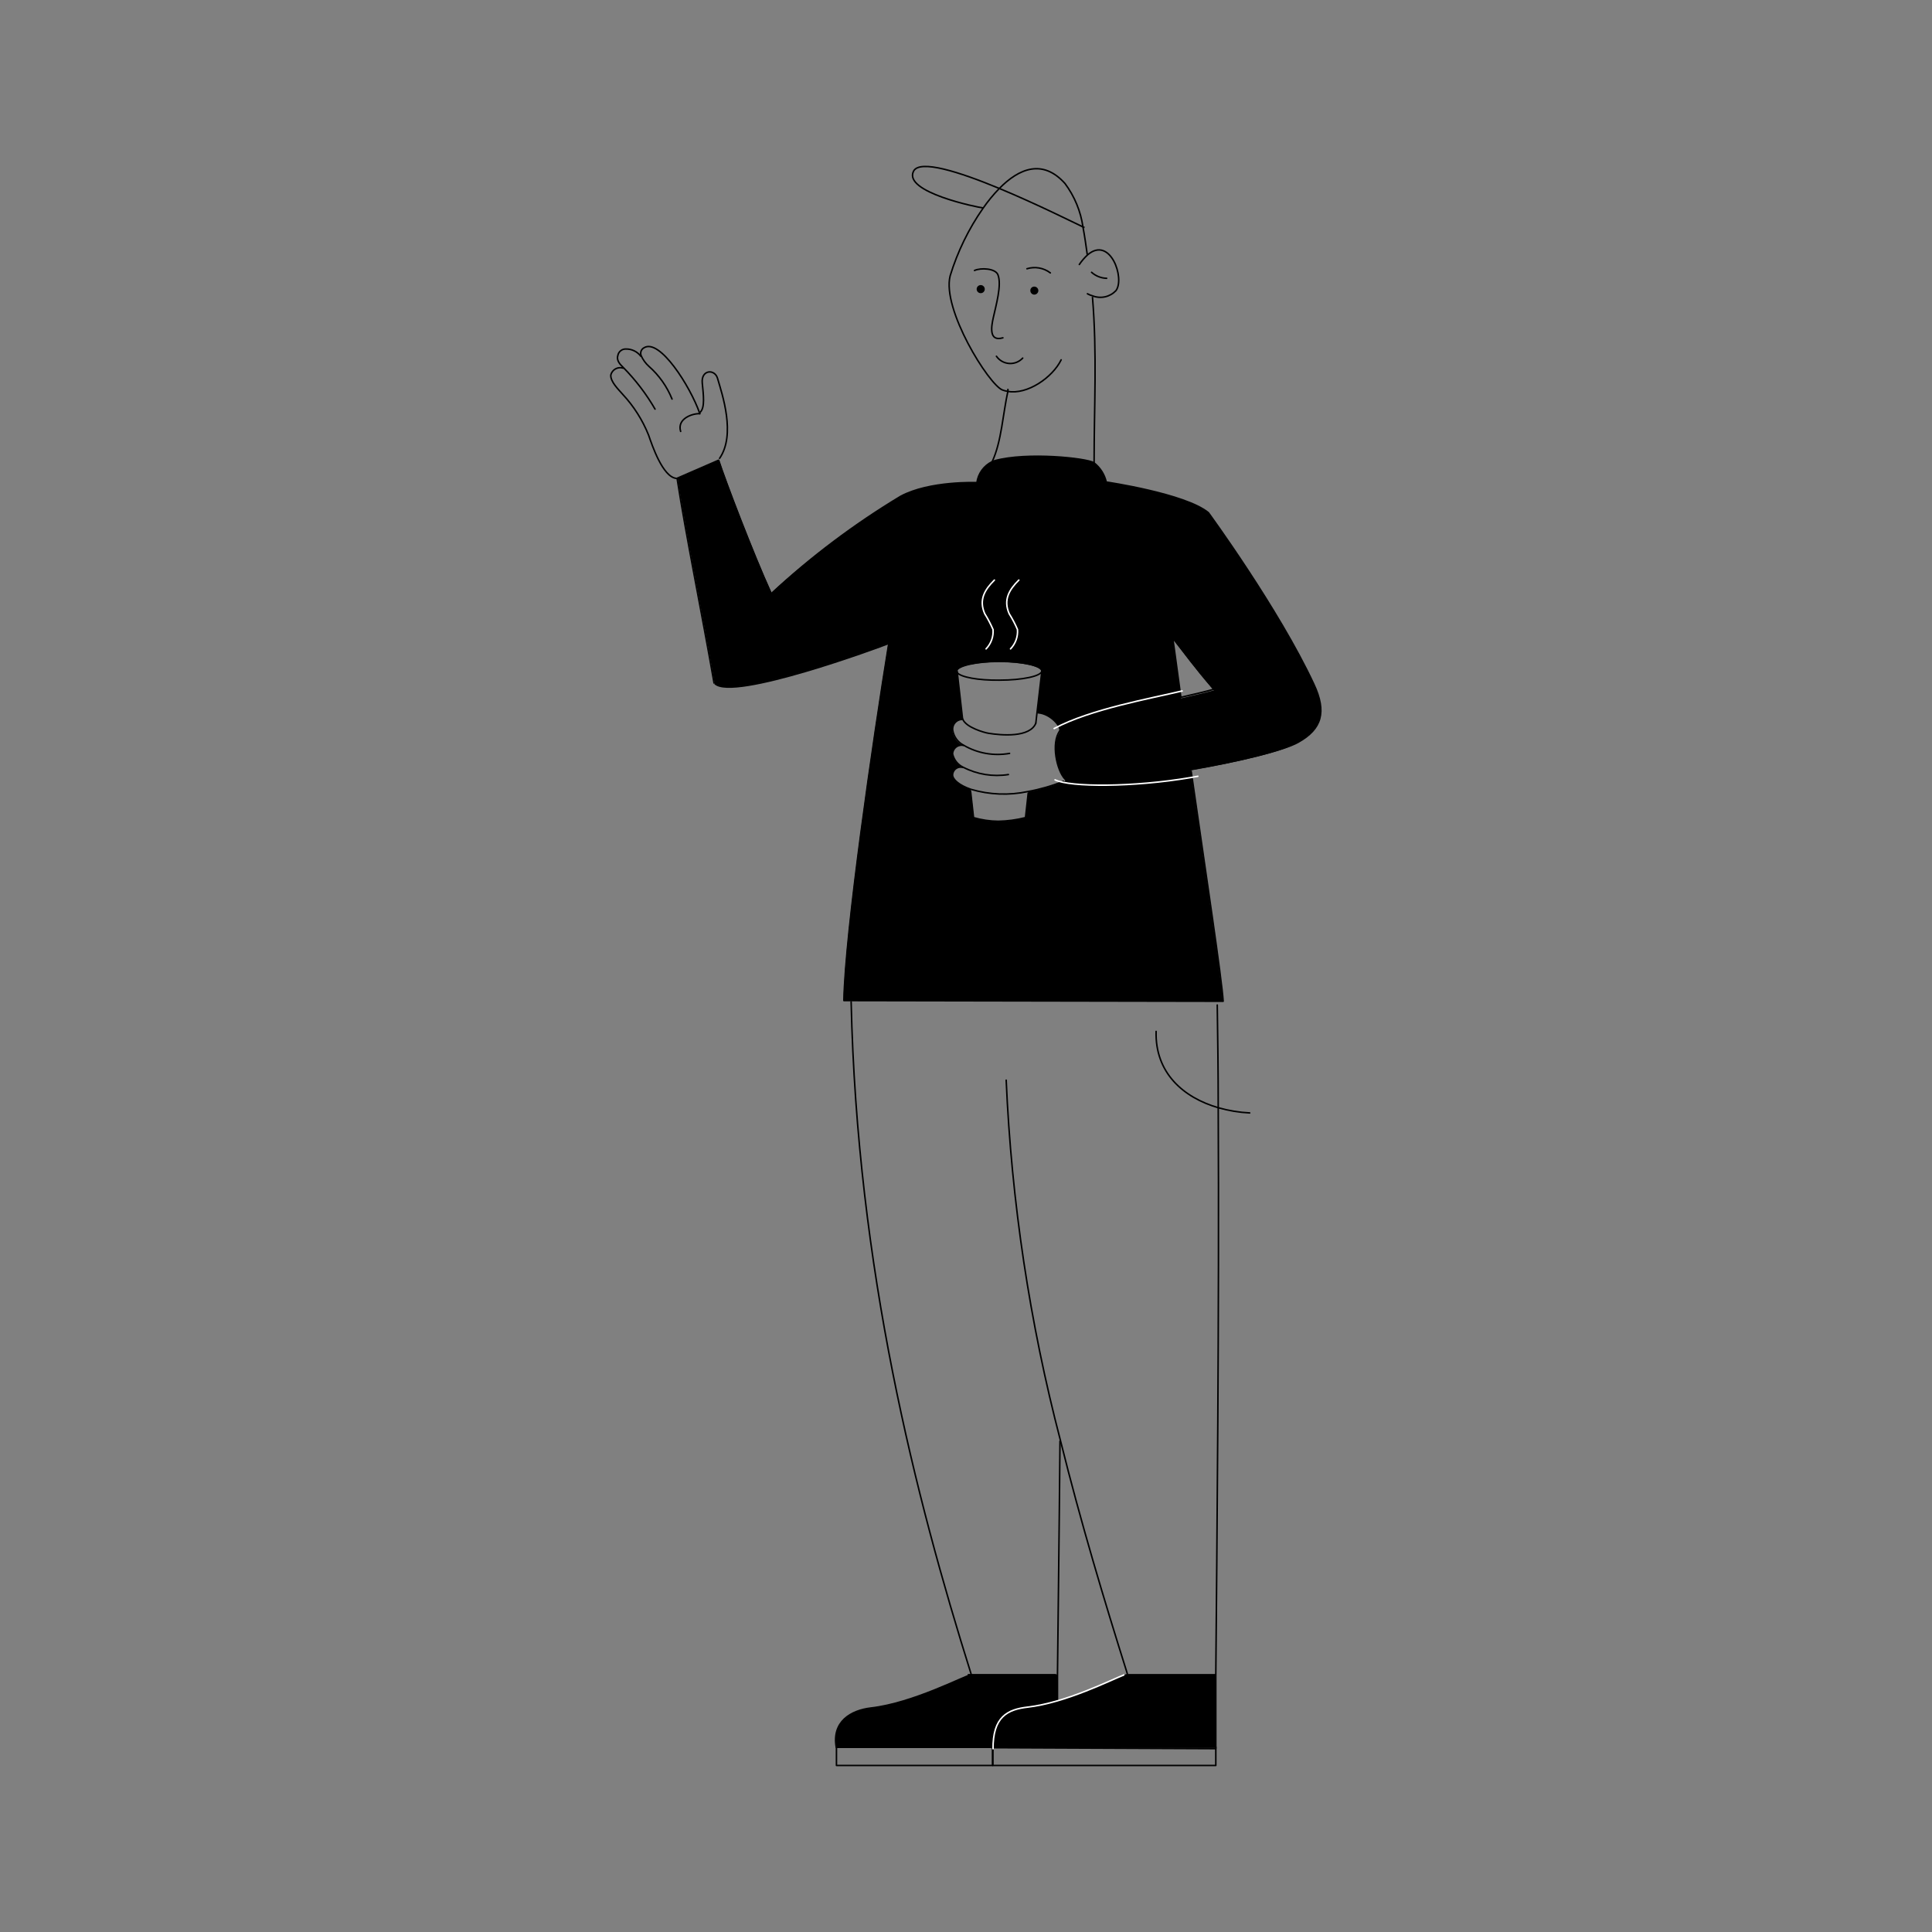 <svg width="1094" height="1094" viewBox="0 0 1094 1094" fill="none" xmlns="http://www.w3.org/2000/svg">
<rect x="0" y="0" width="1094" height="1094" fill="#808080" stroke="none"/>
<path d="M668.817 395.426C676.803 393.621 683.258 392.09 687.415 390.886C676.092 377.758 671.552 371.194 664.167 361.84C664.167 361.84 665.644 372.015 668.762 395.317L668.817 395.426ZM674.287 436.232V436.725C682.328 492.847 691.736 554.877 692.393 566.965L477.64 566.583C478.352 527.964 494.05 419.822 503.076 364.193C498.317 366.162 414.571 397.013 404.616 386.893V386.62C397.669 346.798 388.753 303.366 383.666 270.656L407.187 260.427C410.852 271.859 426.824 313.704 436.834 335.639C459.275 314.982 483.782 296.688 509.968 281.049C526.378 272.187 553.181 273.281 553.181 273.281C553.524 270.763 554.482 268.367 555.97 266.307C557.458 264.246 559.431 262.583 561.714 261.466L563.301 260.864C581.625 255.832 615.211 259.442 619.423 262.013C622.95 264.742 625.424 268.607 626.424 272.953C626.424 272.953 671.114 279.517 684.242 290.293C684.242 290.293 724.064 344.719 743.975 387.44C751.305 403.139 748.515 412.766 735.168 420.26C727.51 425.402 701.254 431.528 674.396 436.232H674.287ZM600.168 414.352C601.153 411.727 595.081 404.342 587.916 403.741H587.205L589.94 380.329C589.94 377.43 579 374.859 565.817 374.859C552.634 374.859 541.749 377.266 541.749 380.329C541.757 380.666 541.872 380.992 542.077 381.259L545.031 407.241C545.006 407.386 545.006 407.534 545.031 407.679C544.242 407.628 543.452 407.749 542.714 408.033C541.976 408.317 541.309 408.758 540.758 409.324C540.207 409.891 539.785 410.57 539.522 411.316C539.259 412.061 539.16 412.854 539.233 413.641C539.506 415.482 540.214 417.232 541.298 418.744C542.383 420.257 543.812 421.489 545.468 422.339C544.742 422.178 543.99 422.179 543.264 422.341C542.538 422.502 541.856 422.821 541.267 423.275C540.677 423.729 540.195 424.306 539.853 424.967C539.511 425.627 539.318 426.354 539.287 427.098C539.636 428.757 540.367 430.313 541.421 431.642C542.474 432.971 543.823 434.037 545.359 434.756C544.689 434.534 543.977 434.472 543.279 434.574C542.581 434.676 541.916 434.939 541.338 435.342C540.759 435.746 540.282 436.278 539.945 436.898C539.608 437.518 539.421 438.208 539.397 438.913C539.397 441.538 543.116 444.82 549.79 447.118V448.431L551.431 463.145C555.999 464.48 560.729 465.18 565.489 465.223C570.674 465.117 575.831 464.419 580.859 463.145L582.391 449.251V448.376C589.277 447.12 596.021 445.178 602.521 442.578L603.45 441.812C598.582 436.944 595.081 421.19 600.278 414.352H600.168Z" fill="black"/>
<path d="M562.207 989.632V989.304H473.647C471.076 974.754 481.907 968.354 493.339 967.041C517.134 964.252 545.687 949.1 550.118 948.17H598.91C598.91 956.594 598.91 961.735 598.91 962.775V963.431C593.336 965.136 587.627 966.362 581.844 967.096C570.412 968.573 559.526 974.973 562.207 989.632Z" fill="black"/>
<path d="M562.207 989.304V989.632C559.526 974.973 570.412 968.573 581.844 967.26C587.627 966.526 593.336 965.3 598.91 963.595C617.672 958.125 635.231 949.1 638.622 948.389H688.673C688.673 970.761 688.399 985.585 688.673 989.414L562.207 989.304Z" fill="black"/>
<path d="M585.837 162.295C586.437 162.337 586.996 162.613 587.395 163.063C587.794 163.513 588 164.101 587.97 164.702C587.915 165.306 587.627 165.866 587.169 166.263C586.71 166.661 586.115 166.866 585.509 166.835C584.909 166.779 584.355 166.49 583.966 166.03C583.577 165.569 583.385 164.974 583.43 164.373C583.444 164.076 583.517 163.785 583.647 163.517C583.777 163.249 583.961 163.01 584.186 162.816C584.411 162.621 584.674 162.475 584.958 162.385C585.242 162.296 585.541 162.265 585.837 162.295Z" fill="black"/>
<path d="M555.807 161.474C556.35 161.589 556.833 161.897 557.166 162.341C557.5 162.784 557.662 163.334 557.622 163.888C557.582 164.441 557.343 164.962 556.949 165.353C556.555 165.744 556.032 165.979 555.479 166.015C555.151 166.036 554.823 165.986 554.516 165.87C554.209 165.754 553.931 165.573 553.7 165.34C553.469 165.107 553.29 164.828 553.176 164.52C553.062 164.212 553.015 163.884 553.039 163.556C553.063 163.229 553.156 162.911 553.313 162.622C553.47 162.334 553.687 162.083 553.949 161.886C554.212 161.689 554.513 161.55 554.833 161.479C555.154 161.408 555.486 161.406 555.807 161.474Z" fill="black"/>
<path d="M503.24 364.357C498.481 366.326 414.735 397.177 404.78 387.057" stroke="black" stroke-width="0.86" stroke-miterlimit="10"/>
<path d="M615.649 144.025C614.992 139.43 614.281 134.07 613.242 128.6C611.964 119.656 608.466 111.175 603.068 103.93C590.541 89.927 577.085 95.178 565.653 106.938C562.372 110.337 559.372 113.996 556.682 117.878C548.503 129.589 542.209 142.509 538.029 156.168C533.216 175.095 559.909 217.761 567.622 220.824C568.546 221.162 569.498 221.418 570.466 221.59C581.735 223.723 596.066 213.658 600.88 203.757" stroke="black" stroke-width="0.86" stroke-miterlimit="10" stroke-linecap="round"/>
<path d="M619.532 262.177C619.532 229.795 621.283 200.366 618.602 168.093" stroke="black" stroke-width="0.86" stroke-miterlimit="10"/>
<path d="M570.74 220.167C570.714 220.605 570.714 221.043 570.74 221.48C567.895 234.225 567.13 249.979 561.878 261.302" stroke="black" stroke-width="0.86" stroke-miterlimit="10"/>
<path d="M611.163 149.769C612.514 147.769 614.093 145.934 615.867 144.299C628.667 133.359 637.146 157.7 631.894 164.592C630.237 166.335 628.099 167.546 625.752 168.072C623.405 168.597 620.955 168.415 618.712 167.546C617.682 167.265 616.691 166.861 615.758 166.343" stroke="black" stroke-width="0.86" stroke-miterlimit="10" stroke-linecap="round"/>
<path d="M556.791 117.769C553.728 117.441 511.226 108.853 517.298 96.928C520.799 90.146 543.335 97.366 565.762 106.665C587.095 115.526 608.428 126.248 613.351 128.545L614.117 128.873" stroke="black" stroke-width="0.86" stroke-miterlimit="10"/>
<path d="M581.516 152.175C583.75 151.488 586.117 151.342 588.419 151.751C590.721 152.16 592.892 153.112 594.753 154.528" stroke="black" stroke-width="0.86" stroke-miterlimit="10" stroke-linecap="round"/>
<path d="M618.11 154.199C620.461 156.308 623.486 157.51 626.643 157.591" stroke="black" stroke-width="0.86" stroke-miterlimit="10" stroke-linecap="round"/>
<path d="M551.814 153.16C555.424 151.519 563.574 151.957 565.051 155.512C567.403 161.256 563.902 173.18 562.425 180.018C561.386 184.667 559.745 193.693 567.895 191.286" stroke="black" stroke-width="0.86" stroke-miterlimit="10" stroke-linecap="round"/>
<path d="M579.109 202.773C578.136 203.822 576.941 204.64 575.61 205.167C574.28 205.693 572.848 205.915 571.421 205.815C569.993 205.716 568.607 205.297 567.362 204.591C566.118 203.884 565.048 202.908 564.231 201.734" stroke="black" stroke-width="0.86" stroke-miterlimit="10" stroke-linecap="round"/>
<path d="M600.223 815.796C599.731 874.106 599.02 924.43 598.801 948.334C598.801 956.758 598.801 961.899 598.801 962.939" stroke="black" stroke-width="0.86" stroke-miterlimit="10"/>
<path d="M654.65 584.032C653.993 607.443 670.02 621.556 690.041 627.3C695.782 628.933 701.692 629.905 707.654 630.199" stroke="black" stroke-width="0.86" stroke-miterlimit="10" stroke-linecap="round"/>
<path d="M688.454 989.304C688.454 985.475 688.454 970.651 688.454 948.279C689.056 880.178 690.423 741.623 689.822 627.3C689.822 606.951 689.548 587.369 689.275 569.099" stroke="black" stroke-width="0.86" stroke-linecap="round" stroke-linejoin="round"/>
<path d="M562.207 989.632L688.454 990.179C688.454 990.179 688.454 989.797 688.454 989.414" stroke="black" stroke-width="0.86" stroke-linecap="round" stroke-linejoin="round"/>
<path d="M569.755 611.655C572.761 680.579 583.066 748.99 600.497 815.741C612.038 862.236 625.44 906.707 638.349 947.732V948.279C634.958 948.99 617.399 958.07 598.637 963.486C593.063 965.191 587.353 966.417 581.57 967.151C570.138 968.463 559.253 974.863 561.933 989.523" stroke="black" stroke-width="0.86" stroke-linecap="round" stroke-linejoin="round"/>
<path d="M481.962 567.239C485.353 718.156 518.392 847.85 550.008 948.279C545.578 949.209 517.188 964.361 493.23 967.151C481.798 968.464 470.967 974.863 473.538 989.414H563.41" stroke="black" stroke-width="0.86" stroke-linecap="round" stroke-linejoin="round"/>
<path d="M547.985 948.334H550.008H597.98" stroke="black" stroke-width="0.86" stroke-miterlimit="10"/>
<path d="M638.568 948.334H638.623H688.564" stroke="black" stroke-width="0.86" stroke-miterlimit="10"/>
<path d="M688.454 990.179V999.697H562.207V989.632V989.359H688.454V989.414V990.179Z" stroke="black" stroke-width="0.86" stroke-linecap="round" stroke-linejoin="round"/>
<path d="M562.042 989.632V999.697H473.647V989.523V989.359H562.042V989.632Z" stroke="black" stroke-width="0.86" stroke-linecap="round" stroke-linejoin="round"/>
<path d="M674.506 436.725C682.547 492.847 691.955 554.877 692.611 566.966L477.859 566.583C478.57 527.964 494.269 419.823 503.295 364.193C503.295 362.606 503.787 361.129 504.006 359.652" stroke="black" stroke-width="0.86" stroke-linecap="round" stroke-linejoin="round"/>
<path d="M435.139 337.608L436.834 336.077C459.254 315.267 483.762 296.826 509.968 281.049C526.378 272.187 553.181 273.281 553.181 273.281C553.524 270.763 554.482 268.367 555.97 266.307C557.458 264.246 559.431 262.583 561.714 261.466L563.301 260.864C581.625 255.832 615.211 259.442 619.423 262.013C622.95 264.742 625.424 268.607 626.424 272.953C626.424 272.953 671.114 279.517 684.242 290.293C684.242 290.293 724.064 344.719 743.975 387.44C751.304 403.139 748.515 412.766 735.168 420.26C727.127 424.855 701.145 431.2 674.287 435.686C642.616 441.156 609.796 444.985 604.326 442.085C603.838 441.83 603.395 441.497 603.013 441.101C598.473 436.397 594.972 420.698 600.168 413.751C601.214 412.382 602.671 411.385 604.326 410.906C627.245 404.288 651.477 398.818 668.708 394.825C676.694 393.02 683.148 391.488 687.306 390.284C675.983 377.156 671.443 370.593 664.058 361.239C664.058 361.239 665.535 371.413 668.653 394.715" stroke="black" stroke-width="0.86" stroke-linecap="round" stroke-linejoin="round"/>
<path d="M586.603 409.375C583.321 417.853 566.966 416.376 559.8 415.228C557.284 414.845 547 411.891 545.195 407.296C545.17 407.151 545.17 407.003 545.195 406.859" stroke="black" stroke-width="0.86" stroke-miterlimit="10"/>
<path d="M545.25 407.351C544.461 407.3 543.67 407.421 542.933 407.705C542.195 407.989 541.528 408.429 540.977 408.996C540.426 409.563 540.004 410.242 539.741 410.987C539.477 411.733 539.379 412.526 539.451 413.313C539.725 415.154 540.433 416.904 541.517 418.416C542.602 419.929 544.031 421.161 545.687 422.01C553.53 426.572 562.738 428.2 571.67 426.605" stroke="black" stroke-width="0.86" stroke-miterlimit="10" stroke-linecap="round"/>
<path d="M545.578 422.065C544.852 421.905 544.099 421.905 543.373 422.067C542.647 422.229 541.965 422.548 541.376 423.002C540.787 423.455 540.304 424.033 539.962 424.693C539.62 425.354 539.427 426.081 539.397 426.824C539.746 428.484 540.476 430.04 541.53 431.369C542.584 432.698 543.932 433.764 545.468 434.482C553.331 438.528 562.279 439.965 571.013 438.585" stroke="black" stroke-width="0.86" stroke-miterlimit="10" stroke-linecap="round"/>
<path d="M545.359 434.591C544.689 434.37 543.977 434.308 543.279 434.41C542.581 434.511 541.916 434.775 541.337 435.178C540.759 435.582 540.282 436.114 539.945 436.734C539.608 437.354 539.421 438.044 539.397 438.749C539.397 441.374 543.116 444.656 549.79 446.954C560.275 450.054 571.368 450.487 582.063 448.212C588.949 446.956 595.693 445.013 602.192 442.414" stroke="black" stroke-width="0.86" stroke-miterlimit="10" stroke-linecap="round"/>
<path d="M600.168 414.243C601.153 411.618 595.081 404.233 587.916 403.631" stroke="black" stroke-width="0.86" stroke-miterlimit="10" stroke-linecap="round"/>
<path d="M541.968 380.001L542.077 380.931L545.031 406.913L545.085 407.241" stroke="black" stroke-width="0.86" stroke-linecap="round" stroke-linejoin="round"/>
<path d="M589.994 380.001L589.939 380.165L587.204 403.577L586.548 409.429" stroke="black" stroke-width="0.86" stroke-linecap="round" stroke-linejoin="round"/>
<path d="M542.077 380.931C541.872 380.664 541.757 380.338 541.749 380.001C541.749 377.102 552.689 374.531 565.817 374.531C578.945 374.531 589.94 376.938 589.94 380.001C589.611 382.845 579 385.143 565.872 385.143C553.892 385.307 543.992 383.392 542.077 380.931Z" stroke="black" stroke-width="0.86" stroke-linecap="round" stroke-linejoin="round"/>
<path d="M582.227 449.087L580.695 462.981C575.667 464.255 570.51 464.953 565.324 465.059C560.565 465.016 555.835 464.316 551.267 462.981L549.626 448.266" stroke="black" stroke-width="0.86" stroke-linecap="round" stroke-linejoin="round"/>
<path d="M407.46 259.551C416.759 246.041 408.937 223.285 406.312 214.26C404.78 208.79 396.848 209.227 397.669 216.995C398.325 223.668 399.255 230.725 396.52 233.405" stroke="black" stroke-width="0.86" stroke-miterlimit="10" stroke-linecap="round"/>
<path d="M396.137 234.28C396.162 234.135 396.162 233.987 396.137 233.843V233.843C390.832 218.8 373.601 191.45 364.685 196.92C363.887 197.341 363.279 198.051 362.984 198.904C362.689 199.757 362.73 200.691 363.099 201.515C364.119 203.759 365.59 205.77 367.42 207.422C373.182 212.495 377.678 218.846 380.548 225.966" stroke="black" stroke-width="0.86" stroke-miterlimit="10" stroke-linecap="round"/>
<path d="M362.825 201.679C361.852 200.402 360.592 199.371 359.149 198.668C357.705 197.965 356.116 197.61 354.511 197.631C353.431 197.571 352.365 197.903 351.511 198.567C350.657 199.23 350.071 200.18 349.861 201.241C348.986 203.976 350.901 206.164 352.815 207.969C359.831 215.064 365.916 223.023 370.921 231.654" stroke="black" stroke-width="0.86" stroke-miterlimit="10" stroke-linecap="round"/>
<path d="M382.9 270.874C375.242 269.999 369.28 252.222 367.256 246.369C363.833 237.837 358.863 230.011 352.596 223.285C350.299 220.605 345.595 216.174 345.868 212.345C346.049 211.616 346.378 210.932 346.835 210.336C347.292 209.74 347.867 209.244 348.524 208.88C349.181 208.515 349.905 208.29 350.653 208.218C351.401 208.146 352.155 208.229 352.87 208.462" stroke="black" stroke-width="0.86" stroke-miterlimit="10" stroke-linecap="round"/>
<path d="M385.416 244.29C383.228 237.07 392.035 234.061 396.356 234.225" stroke="black" stroke-width="0.86" stroke-miterlimit="10" stroke-linecap="round"/>
<path d="M404.342 386.784C397.396 346.962 388.479 303.53 383.392 270.82L406.913 260.591C410.578 272.023 426.551 313.869 436.561 335.803" stroke="black" stroke-width="0.86" stroke-linecap="round" stroke-linejoin="round"/>
<path d="M572.217 367.42C573.607 365.977 574.676 364.256 575.355 362.371C576.034 360.485 576.306 358.478 576.155 356.48C574.827 353.37 573.254 350.37 571.451 347.509C568.005 339.632 571.451 333.889 576.921 328.473" stroke="white" stroke-width="0.86" stroke-miterlimit="10" stroke-linecap="round"/>
<path d="M558.378 367.42C559.768 365.977 560.837 364.256 561.516 362.371C562.195 360.485 562.467 358.478 562.316 356.48C560.966 353.38 559.393 350.382 557.612 347.509C554.111 339.632 557.612 333.889 563.082 328.473" stroke="white" stroke-width="0.86" stroke-miterlimit="10" stroke-linecap="round"/>
<path d="M636.653 948.334C629.05 951.288 603.833 964.087 581.953 966.658C570.466 967.971 562.097 972.128 562.316 990.562" stroke="white" stroke-width="0.86" stroke-linejoin="round"/>
<path d="M596.996 412.493C617.454 401.553 651.696 395.481 669.309 391.269" stroke="white" stroke-width="0.86" stroke-linecap="square" stroke-linejoin="round"/>
<path d="M678.28 439.569L674.013 440.335C641.74 445.805 605.967 445.805 597.433 441.593" stroke="white" stroke-width="0.86" stroke-linecap="round" stroke-linejoin="round"/>
</svg>
